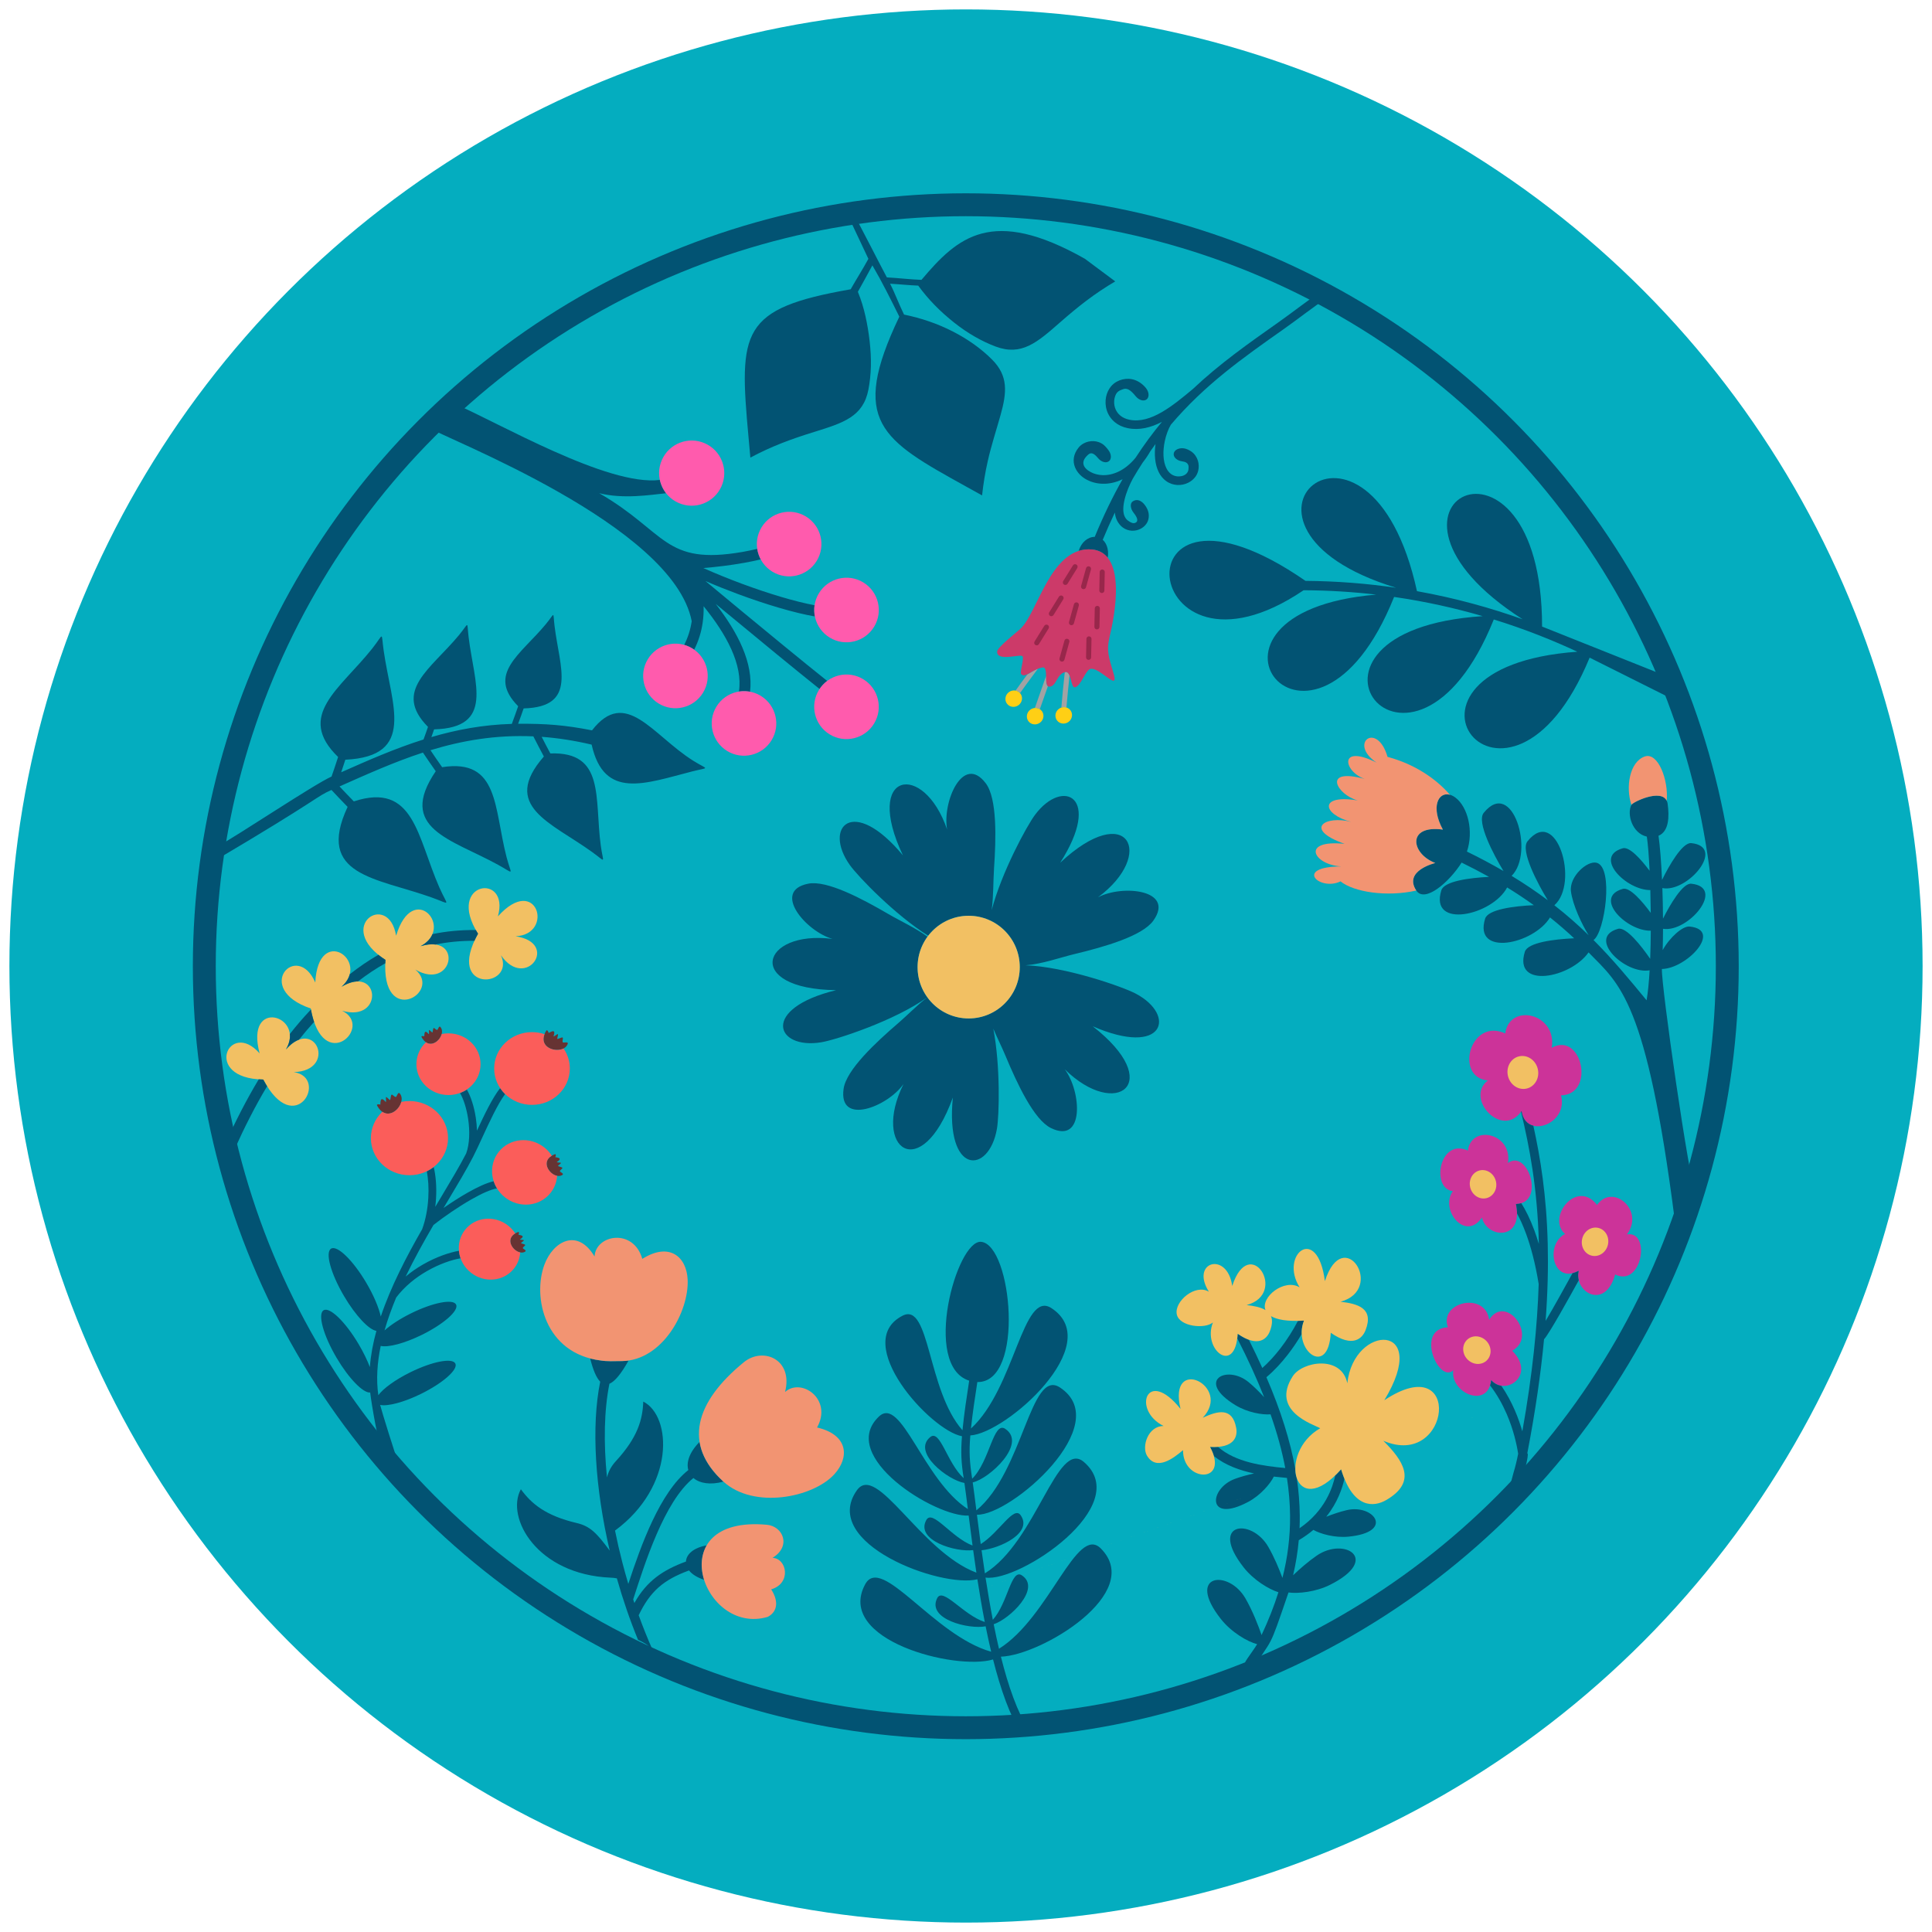 <?xml version="1.0" encoding="UTF-8" standalone="no"?>
<!-- Created with Inkscape (http://www.inkscape.org/) -->

<svg
   xmlns:dc="http://purl.org/dc/elements/1.1/"
   xmlns:cc="http://creativecommons.org/ns#"
   xmlns:rdf="http://www.w3.org/1999/02/22-rdf-syntax-ns#"
   xmlns:svg="http://www.w3.org/2000/svg"
   xmlns="http://www.w3.org/2000/svg"
   xmlns:sodipodi="http://sodipodi.sourceforge.net/DTD/sodipodi-0.dtd"
   xmlns:inkscape="http://www.inkscape.org/namespaces/inkscape"
   width="250mm"
   height="250mm"
   viewBox="0 0 250 250"
   version="1.1"
   id="svg8"
   sodipodi:docname="flowersplate.svg"
   inkscape:version="0.92.4 (fd57863, 2020-04-02)">
  <defs
     id="defs2">
    <style
       id="style1085"
       type="text/css">
   <![CDATA[
    .fil9 {fill:#753F8F}
    .fil36 {fill:#9D7C59}
    .fil2 {fill:#AB2742}
    .fil8 {fill:#CC3A69}
    .fil20 {fill:black}
    .fil30 {fill:#009900}
    .fil25 {fill:#1E6E4B}
    .fil4 {fill:#26944A}
    .fil13 {fill:#2DA954}
    .fil10 {fill:#480C2D}
    .fil41 {fill:#663333}
    .fil45 {fill:#666633}
    .fil18 {fill:#6CA280}
    .fil7 {fill:#97173F}
    .fil21 {fill:#9900CC}
    .fil1 {fill:#99CC99}
    .fil14 {fill:#BC0C0C}
    .fil32 {fill:#CC3399}
    .fil24 {fill:#CCCCFF}
    .fil28 {fill:#E0316A}
    .fil15 {fill:#E9302D}
    .fil34 {fill:#F33131}
    .fil35 {fill:#FACEC3}
    .fil42 {fill:#FB5D5A}
    .fil27 {fill:red}
    .fil5 {fill:#FF5BAD}
    .fil26 {fill:#FF6600}
    .fil19 {fill:#FF99CC}
    .fil11 {fill:#FFCF15}
    .fil17 {fill:yellow}
    .fil33 {fill:#009846;fill-rule:nonzero}
    .fil39 {fill:#98274B;fill-rule:nonzero}
    .fil29 {fill:#9D7C59;fill-rule:nonzero}
    .fil43 {fill:#AB2742;fill-rule:nonzero}
    .fil6 {fill:black;fill-rule:nonzero}
    .fil38 {fill:#007C00;fill-rule:nonzero}
    .fil40 {fill:#0B622F;fill-rule:nonzero}
    .fil12 {fill:#195B2C;fill-rule:nonzero}
    .fil22 {fill:#1E6E4B;fill-rule:nonzero}
    .fil0 {fill:#26944A;fill-rule:nonzero}
    .fil23 {fill:#507C60;fill-rule:nonzero}
    .fil16 {fill:#6ABA02;fill-rule:nonzero}
    .fil31 {fill:#8BB2AD;fill-rule:nonzero}
    .fil44 {fill:#97173F;fill-rule:nonzero}
    .fil37 {fill:#A2A2A3;fill-rule:nonzero}
    .fil3 {fill:#B2BE8E;fill-rule:nonzero}
   ]]>
  </style>
  </defs>
  <sodipodi:namedview
     id="base"
     pagecolor="#ffffff"
     bordercolor="#666666"
     borderopacity="1.0"
     inkscape:pageopacity="0.0"
     inkscape:pageshadow="2"
     inkscape:zoom="0.70710678"
     inkscape:cx="435.33473"
     inkscape:cy="545.49841"
     inkscape:document-units="mm"
     inkscape:current-layer="layer1"
     showgrid="false"
     showguides="true"
     inkscape:window-width="1533"
     inkscape:window-height="845"
     inkscape:window-x="67"
     inkscape:window-y="27"
     inkscape:window-maximized="1" />
  <g
     inkscape:label="Layer 1"
     inkscape:groupmode="layer"
     id="layer1"
     transform="translate(0,-47)">
    <circle
       style="opacity:1;fill:#04adbf;fill-opacity:1;stroke:#000000;stroke-width:2.434;stroke-linecap:round;stroke-linejoin:round;stroke-miterlimit:4;stroke-dasharray:none;stroke-opacity:0"
       id="path815"
       cx="125"
       cy="172"
       r="123.783" />
    <g
       style="clip-rule:evenodd;fill-rule:evenodd;image-rendering:optimizeQuality;shape-rendering:geometricPrecision;text-rendering:geometricPrecision"
       id="g1424"
       transform="matrix(1.974,0,0,1.974,279.244,8.466)">
      <g
         id="g2240"
         transform="matrix(1,0,0,1,6.0821514e-4,4.4914506e-4)">
        <g
           id="Слой_x0020_1">

  
  
  
  
  
  
  
  
  
  
  
  
  
  
  
  
  
  
  
  
  
  
  
  
  
  
  
  
  
  
  
  
  
 <circle
   r="49.917"
   cy="82.859"
   cx="-78.152"
   id="path1426"
   style="opacity:1;fill:none;fill-opacity:1;stroke:#025373;stroke-width:1.501;stroke-linecap:round;stroke-linejoin:round;stroke-miterlimit:4;stroke-dasharray:none;stroke-opacity:1" />
</g>
        <g
           id="g2176">
          <g
             transform="translate(4.1167363e-6)"
             style="clip-rule:evenodd;fill-rule:evenodd;image-rendering:optimizeQuality;shape-rendering:geometricPrecision;text-rendering:geometricPrecision"
             id="_247253808">
   
   
   
  <path
   d="m -42.667,77.696 c -0.969,1.834 -5.11,2.759 -4.312,0.185 0.185,-0.598 1.835,-0.815 3.125,-0.88 -0.564,-0.314 -1.161,-0.626 -1.796,-0.937 -0.824,1.303 -2.42,2.665 -2.97,1.833 -0.865,-1.309 1.242,-1.805 1.245,-1.807 -1.597,-0.602 -1.889,-2.516 0.496,-2.189 -0.94,-1.716 -0.106,-2.812 0.841,-2.083 0.796,0.612 1.188,2.189 0.736,3.524 0.864,0.422 1.659,0.847 2.397,1.276 -0.654,-1.079 -1.779,-3.214 -1.298,-3.811 1.889,-2.342 3.368,2.604 1.831,4.128 0.868,0.527 1.652,1.059 2.371,1.598 -0.649,-1.06 -1.82,-3.258 -1.33,-3.865 1.917,-2.377 3.412,2.752 1.76,4.194 0.826,0.645 1.564,1.299 2.247,1.963 -0.448,-0.717 -1.042,-1.977 -1.159,-2.869 -0.127,-0.967 1.073,-2.051 1.692,-1.877 1.125,0.316 0.525,4.573 -0.212,5.062 1.271,1.274 2.357,2.588 3.478,3.951 0.09,-0.52 0.156,-1.199 0.2,-1.966 -1.605,0.283 -4.143,-2.134 -2.072,-2.719 0.528,-0.149 1.529,1.12 2.108,1.966 0.023,-0.589 0.035,-1.212 0.039,-1.843 -1.601,0.03 -3.802,-2.185 -1.833,-2.742 0.451,-0.127 1.247,0.78 1.831,1.574 -0.005,-0.51 -0.014,-1.012 -0.028,-1.494 -1.598,0.004 -3.763,-2.188 -1.805,-2.742 0.432,-0.122 1.181,0.707 1.757,1.475 -0.046,-0.965 -0.109,-1.763 -0.181,-2.239 -0.958,-0.212 -1.328,-1.476 -1.009,-2.084 0.106,-0.201 2.214,-1.203 2.373,-0.064 0.117,0.839 0.087,1.805 -0.598,2.093 0.096,0.68 0.177,1.714 0.23,2.896 0.436,-0.894 1.331,-2.475 1.915,-2.415 2.316,0.239 -0.246,3.27 -1.893,2.948 0.023,0.645 0.038,1.323 0.042,2.003 0.454,-0.908 1.296,-2.347 1.853,-2.29 2.297,0.237 -0.204,3.22 -1.852,2.956 -0.002,0.465 -0.009,0.93 -0.022,1.395 0.468,-0.841 1.314,-1.59 1.766,-1.544 2.187,0.226 -0.182,2.752 -1.817,2.784 -0.057,1.017 1.773,13.848 2.264,15.016 l -1.424,1.421 c -1.845,-14.387 -3.606,-15.434 -5.649,-17.525 -1.169,1.68 -4.94,2.427 -4.176,-0.04 0.19,-0.614 1.928,-0.827 3.232,-0.885 -0.493,-0.461 -1.016,-0.916 -1.582,-1.367 -1.068,1.763 -5.035,2.604 -4.253,0.079 0.188,-0.608 1.893,-0.823 3.192,-0.883 -0.544,-0.39 -1.125,-0.778 -1.751,-1.163 z"
   class="fil4"
   id="_247255224-5"
   inkscape:connector-curvature="0"
   style="clip-rule:evenodd;fill:#025373;fill-opacity:1;fill-rule:evenodd;stroke-width:1.328;image-rendering:optimizeQuality;shape-rendering:geometricPrecision;text-rendering:geometricPrecision"
   sodipodi:nodetypes="cccccccccccccccccccccccccccccccccccccccccccccccccccc" />
<path
   d="m -48.621,77.897 c -1.923,0.435 -4.088,0.106 -4.967,-0.601 -1.367,0.665 -3.11,-0.963 0.051,-0.98 -1.831,-0.1 -2.691,-1.776 0.211,-1.48 -2.743,-0.985 -1.241,-1.884 0.433,-1.439 -1.914,-0.509 -2.12,-1.834 0.439,-1.404 -1.359,-0.361 -2.409,-2.186 0.463,-1.409 -1.395,-0.467 -1.763,-2.337 0.77,-1.072 -1.889,-1.258 0.031,-2.75 0.715,-0.378 1.755,0.467 3.16,1.413 4.091,2.486 -0.765,-0.219 -1.276,0.8 -0.464,2.282 -2.385,-0.327 -2.093,1.588 -0.496,2.189 -0.003,0.003 -2.11,0.498 -1.246,1.807 z"
   class="fil5"
   id="_247254672-9"
   inkscape:connector-curvature="0"
   style="clip-rule:evenodd;fill:#f29472;fill-opacity:1;fill-rule:evenodd;stroke-width:1.328;image-rendering:optimizeQuality;shape-rendering:geometricPrecision;text-rendering:geometricPrecision" />
<path
   d="m -34.519,72.278 c -0.386,-1.138 -0.134,-2.81 0.869,-3.166 0.877,-0.311 1.572,1.546 1.445,2.9 -0.377,-0.804 -2.214,0.078 -2.314,0.266 z"
   class="fil5"
   id="_247254840-2"
   inkscape:connector-curvature="0"
   style="clip-rule:evenodd;fill:#f29472;fill-opacity:1;fill-rule:evenodd;stroke-width:1.328;image-rendering:optimizeQuality;shape-rendering:geometricPrecision;text-rendering:geometricPrecision" />
</g>
          <g
             transform="rotate(5.459,-800.311,-885.55)"
             style="clip-rule:evenodd;fill-rule:evenodd;image-rendering:optimizeQuality;shape-rendering:geometricPrecision;text-rendering:geometricPrecision"
             id="_247240944-3">
            <path
               d="m 32.856,36.025 c -0.332,-0.3 -0.725,-0.627 -1.118,-0.89 -1.518,-1.019 -3.489,0.234 -0.708,1.591 0.829,0.404 1.838,0.476 2.351,0.378 0.549,1.187 0.978,2.32 1.295,3.414 -1.484,0.004 -3.27,-0.063 -4.52,-0.961 -0.153,0.027 -0.326,0.045 -0.52,0.052 0.143,0.215 0.249,0.409 0.322,0.583 0.81,0.525 1.769,0.764 2.718,0.873 -0.396,0.128 -0.828,0.287 -1.215,0.473 -1.649,0.79 -1.571,3.124 1.011,1.418 0.756,-0.5 1.325,-1.313 1.511,-1.808 0.295,0.006 0.585,0.007 0.865,0.005 0.21,0.832 0.355,1.643 0.439,2.441 0.145,1.392 0.102,2.749 -0.109,4.112 -0.276,-0.572 -0.677,-1.326 -1.125,-1.95 -1.289,-1.795 -4.05,-1.209 -1.473,1.503 0.736,0.775 1.79,1.274 2.424,1.407 -0.201,0.953 -0.48,1.914 -0.832,2.896 -0.265,-0.581 -0.743,-1.54 -1.292,-2.304 -1.289,-1.795 -4.05,-1.209 -1.473,1.503 0.78,0.821 1.917,1.333 2.533,1.426 -0.062,0.161 -0.601,1.068 -0.667,1.23 0.148,0.189 0.297,0.392 0.43,0.632 1.283,-2.578 0.986,-1.338 1.961,-5.43 0.652,0.021 1.775,-0.203 2.667,-0.762 3.169,-1.988 0.64,-3.24 -1.054,-1.821 -0.518,0.434 -1.025,0.974 -1.419,1.428 0.104,-0.771 0.155,-1.542 0.151,-2.321 0.338,-0.246 0.632,-0.503 0.888,-0.764 0.488,0.218 1.443,0.393 2.317,0.225 3.039,-0.584 1.464,-2.307 -0.268,-1.721 -0.44,0.149 -0.897,0.357 -1.291,0.557 0.66,-1.004 0.87,-1.974 0.951,-2.588 -0.088,-0.169 -0.175,-0.354 -0.26,-0.559 l -0.016,-0.039 -0.026,0.034 c -0.107,0.145 -0.213,0.278 -0.317,0.399 -0.098,0.797 -0.43,2.354 -2.002,3.67 -0.015,-0.275 -0.036,-0.551 -0.065,-0.829 -0.083,-0.794 -0.224,-1.6 -0.428,-2.424 -0.076,-0.167 -0.127,-0.361 -0.15,-0.572 -0.508,-1.82 -1.316,-3.736 -2.462,-5.822 0.469,-0.479 0.893,-1.035 1.264,-1.624 0.289,-0.458 0.547,-0.936 0.77,-1.414 -0.039,-0.277 -0.024,-0.58 0.067,-0.891 -0.138,0.022 -0.269,0.04 -0.394,0.055 -0.261,0.641 -0.591,1.297 -0.978,1.911 -0.315,0.499 -0.667,0.971 -1.053,1.385 -0.326,-0.572 -0.677,-1.156 -1.053,-1.755 -0.221,-0.056 -0.475,-0.159 -0.768,-0.323 0.004,0.107 0.004,0.207 0.002,0.301 0.824,1.288 1.528,2.508 2.121,3.672 z"
               class="fil25"
               id="_247241736-6"
               inkscape:connector-curvature="0"
               style="fill:#025373;fill-opacity:1"
               sodipodi:nodetypes="cccccccccccccccccccccccccccccccsccccccccccccccccccccc" />
            <path
               d="m 40.904,38.126 c 4.598,1.477 4.654,-6.574 -0.186,-2.65 2.606,-5.404 -2.472,-4.821 -2.521,-0.878 -0.553,-1.814 -3.07,-1.153 -3.605,-0.116 -1.253,2.43 1.671,3.016 2.117,3.222 -2.655,1.876 -1.141,6.32 1.62,2.548 1.039,2.546 2.396,2.256 3.139,1.723 1.96,-1.408 0.824,-2.704 -0.564,-3.85 z m -11.924,-0.377 c 1.754,-2.248 -2.697,-3.916 -1.506,-0.436 -2.465,-2.543 -3.175,0.39 -0.999,1.219 -1.019,0.097 -1.313,1.48 -0.898,2.04 0.705,0.952 1.717,0.04 2.317,-0.584 0.184,2.115 3.271,1.917 1.742,-0.38 1.622,-0.058 1.738,-0.869 1.593,-1.389 -0.382,-1.373 -1.331,-1.006 -2.248,-0.47 z m 8.263,-8.425 c 2.885,-1.089 -0.288,-5.135 -1.146,-1.25 -0.846,-3.736 -3.151,-1.427 -1.609,0.564 -1.046,-0.508 -2.502,0.88 -2.087,1.696 -0.331,-0.161 -0.789,-0.202 -1.26,-0.21 2.667,-1.007 -0.266,-4.748 -1.06,-1.156 -0.541,-2.261 -2.914,-1.319 -1.487,0.521 -0.934,-0.454 -2.214,0.849 -1.953,1.68 0.246,0.783 1.921,0.797 2.408,0.301 -0.537,1.843 1.796,3.339 1.685,0.582 1.415,0.794 1.936,0.162 2.083,-0.358 0.127,-0.449 0.105,-0.771 -0.02,-1.001 0.404,0.194 1.097,0.261 2.183,0.087 -0.581,1.993 1.942,3.612 1.823,0.629 1.531,0.859 2.094,0.175 2.253,-0.387 0.42,-1.483 -0.663,-1.679 -1.812,-1.7 z"
               class="fil26"
               id="_247242528-7"
               inkscape:connector-curvature="0"
               style="fill:#f2c063;fill-opacity:1" />
          </g>
          <g
             transform="matrix(1.376,0.114,-0.114,1.376,-216.917,-129.062)"
             style="clip-rule:evenodd;fill-rule:evenodd;image-rendering:optimizeQuality;shape-rendering:geometricPrecision;text-rendering:geometricPrecision"
             id="_249242784-5">
            <path
               d="m 137.058,159.858 c -0.533,-1.16 1.626,-1.855 1.922,-0.517 0.684,-1.326 2.398,0.585 1.212,1.373 1.242,1.061 -0.128,2.194 -0.877,1.478 -0.05,1.395 -1.9,0.757 -1.835,-0.326 -0.617,0.718 -1.996,-1.801 -0.421,-2.009 z m 8.044,2.03 c -49.494,21.504 -24.747,10.752 0,0 z m -1.465,-8.404 c 0.643,-1.103 2.287,0.057 1.528,1.276 1.133,-0.281 0.925,2.461 -0.401,1.944 -0.334,1.754 -1.894,0.994 -1.74,-0.031 -1.17,0.761 -1.712,-1.119 -0.788,-1.689 -0.949,-0.7 0.326,-2.669 1.401,-1.5 z m -5.017,-7.754 c 0.072,-1.478 2.383,-1.164 2.254,0.496 1.365,-0.91 2.268,2.038 0.626,2.215 0.479,1.316 -1.488,2.243 -1.807,0.898 -0.797,1.408 -2.746,-0.37 -1.714,-1.317 -1.6,-0.008 -1.091,-2.921 0.641,-2.292 z m -1.31,5.692 c 0.062,-1.275 2.055,-1.003 1.944,0.428 0.876,-0.772 1.955,1.757 0.54,1.91 0.513,1.71 -1.223,1.755 -1.558,0.774 -0.687,1.214 -2.035,-0.205 -1.478,-1.136 -1.064,-0.038 -0.843,-2.493 0.552,-1.977 z"
               class="fil32"
               id="_246696872-3"
               inkscape:connector-curvature="0"
               style="fill:#cc3399"
               sodipodi:nodetypes="cccccccccccccccccccccccccc" />
            <path
               d="m 140.311,149.987 c 0.454,1.466 0.896,3.233 1.144,5.539 0.117,1.087 0.19,2.295 0.201,3.647 0.321,-0.657 0.775,-1.668 1.033,-2.245 l 0.052,-0.117 c 0.08,-0.026 0.164,-0.065 0.252,-0.119 l 0.031,-0.019 -0.004,0.031 c -0.017,0.148 5e-4,0.289 0.045,0.418 -0.388,0.865 -1.182,2.635 -1.411,2.925 -0.019,1.616 -0.125,3.427 -0.346,5.471 0,0 0.18,-0.192 -0.31,2.136 -0.136,0.144 -0.299,0.211 -0.51,0.589 -7e-4,-0.317 0.183,-1.46 0.244,-1.755 0.072,-0.351 0.105,-0.553 0.146,-0.924 -0.108,-0.449 -0.32,-1.125 -0.696,-1.83 -0.233,-0.436 -0.528,-0.882 -0.899,-1.289 0.018,-0.075 0.03,-0.159 0.033,-0.252 0.15,0.143 0.326,0.212 0.5,0.223 0.297,0.363 0.541,0.746 0.741,1.12 0.176,0.33 0.318,0.654 0.431,0.954 0.259,-2.76 0.297,-5.07 0.196,-7.034 -0.242,-0.978 -0.522,-1.748 -0.8,-2.343 -0.173,-0.371 -0.343,-0.671 -0.5,-0.91 -0.011,-0.133 -0.04,-0.281 -0.088,-0.444 0.094,-0.01 0.176,-0.031 0.249,-0.06 0.221,0.291 0.472,0.696 0.724,1.235 0.089,0.191 0.178,0.399 0.266,0.625 -0.287,-2.665 -0.838,-4.6 -1.361,-6.182 0.008,-0.012 0.015,-0.024 0.022,-0.037 0.095,0.402 0.338,0.601 0.618,0.647 z"
               class="fil0"
               id="_246696992-5"
               inkscape:connector-curvature="0"
               style="fill:#025373;fill-opacity:1;fill-rule:nonzero"
               sodipodi:nodetypes="ccccccccccccccccccccccccccccccc" />
            <path
               d="m 138.086,161.279 c 0.271,0.258 0.684,0.265 0.923,0.014 0.239,-0.251 0.214,-0.663 -0.057,-0.921 -0.271,-0.258 -0.684,-0.265 -0.923,-0.014 -0.239,0.251 -0.214,0.663 0.057,0.921 z m 4.891,0.802 c -48.077,21.375 -24.038,10.688 0,0 z m 0.088,-6.939 c -0.056,0.37 0.177,0.712 0.519,0.763 0.343,0.052 0.665,-0.206 0.721,-0.576 0.056,-0.37 -0.177,-0.712 -0.519,-0.763 -0.343,-0.052 -0.665,0.206 -0.721,0.576 z m -4.147,-7.4 c 0.14,0.411 0.562,0.638 0.942,0.508 0.38,-0.13 0.575,-0.568 0.434,-0.979 -0.14,-0.411 -0.562,-0.638 -0.942,-0.508 -0.38,0.13 -0.575,0.568 -0.434,0.979 z m -1.351,5.415 c 0.121,0.354 0.485,0.55 0.813,0.438 0.328,-0.112 0.495,-0.49 0.374,-0.844 -0.121,-0.354 -0.485,-0.55 -0.813,-0.438 -0.328,0.112 -0.495,0.49 -0.374,0.844 z"
               class="fil17"
               id="_290526600-6"
               inkscape:connector-curvature="0"
               style="fill:#f2c063;fill-opacity:1"
               sodipodi:nodetypes="cccccccccccccscccccccc" />
          </g>
          <path
             transform="translate(4.1167363e-6)"
             id="path1135-2"
             d="m -74.027,132.922 c -0.75,-1.177 -1.345,-2.897 -1.823,-4.803 2.654,-0.087 9.443,-4.182 6.551,-7.092 -1.586,-1.596 -3.368,4.504 -6.677,6.573 -0.124,-0.527 -0.24,-1.065 -0.348,-1.608 1.043,-0.338 3.145,-2.35 1.847,-3.205 -0.705,-0.464 -0.911,1.805 -1.903,2.917 -0.18,-0.927 -0.338,-1.862 -0.478,-2.77 2.219,0.319 9.76,-4.723 6.449,-7.577 -1.765,-1.52 -3.103,5.201 -6.491,7.3 -0.078,-0.517 -0.151,-1.024 -0.218,-1.514 1.219,-0.123 3.377,-1.14 2.562,-2.297 -0.459,-0.651 -1.395,1.126 -2.617,1.892 -0.092,-0.685 -0.174,-1.333 -0.249,-1.924 2.221,0.068 9.104,-5.931 5.442,-8.342 -1.941,-1.278 -2.406,5.526 -5.478,8.057 -0.09,-0.717 -0.169,-1.341 -0.24,-1.835 1.075,-0.229 3.593,-2.547 2.13,-3.511 -0.788,-0.519 -1.001,2.111 -2.166,3.27 -0.164,-1.061 -0.213,-1.732 -0.121,-2.837 2.335,-0.133 8.925,-5.97 5.325,-8.34 -1.899,-1.251 -2.386,5.235 -5.283,7.887 0.105,-1.018 0.264,-2.033 0.418,-3.046 3.125,0.053 2.267,-8.984 0.253,-9.192 -1.605,-0.166 -3.897,8.111 -0.788,9.102 -0.164,1.079 -0.334,2.164 -0.439,3.251 -2.322,-2.622 -2.125,-8.436 -3.931,-7.509 -3.408,1.749 1.829,7.527 3.897,7.899 -0.082,1.041 -0.05,1.74 0.113,2.752 -1.099,-1.004 -1.54,-3.232 -2.192,-2.697 -1.228,1.007 1.201,2.846 2.239,3.008 0.068,0.462 0.142,1.044 0.226,1.714 -2.929,-1.899 -4.362,-7.457 -5.827,-6.07 -2.747,2.603 3.71,6.614 5.88,6.495 0.076,0.603 0.16,1.264 0.254,1.964 -1.391,-0.524 -2.631,-2.408 -3.032,-1.67 -0.729,1.339 1.951,2.121 3.073,1.969 0.065,0.478 0.136,0.974 0.211,1.479 -3.681,-1.382 -6.533,-7.258 -7.84,-5.391 -2.429,3.47 5.525,6.423 7.905,5.824 0.142,0.917 0.302,1.863 0.485,2.8 -1.421,-0.454 -2.749,-2.314 -3.123,-1.556 -0.681,1.379 2.083,2.053 3.179,1.839 0.113,0.562 0.233,1.12 0.363,1.667 -3.758,-1.054 -7.186,-6.401 -8.257,-4.424 -1.98,3.654 5.913,5.674 8.381,4.93 0.49,1.94 1.101,3.698 1.878,4.915 z"
             class="fil16"
             inkscape:connector-curvature="0"
             style="clip-rule:evenodd;fill:#025373;fill-opacity:1;fill-rule:nonzero;stroke-width:1.526;image-rendering:optimizeQuality;shape-rendering:geometricPrecision;text-rendering:geometricPrecision" />
          <g
             transform="matrix(1.359,0.312,-0.312,1.359,-159.995,13.625)"
             style="clip-rule:evenodd;fill-rule:evenodd;image-rendering:optimizeQuality;shape-rendering:geometricPrecision;text-rendering:geometricPrecision"
             id="_247239240-9">
            <path
               d="m 61.157,69.878 c -0.346,-0.461 -0.68,-0.942 -1,-1.438 0.276,-1.239 0.784,-1.896 1.835,-2.583 0.17,0.141 0.464,0.243 0.788,0.269 -0.291,-0.528 -0.397,-1.015 -0.239,-1.605 -0.604,0.256 -0.84,0.638 -0.783,0.96 -0.975,0.636 -1.596,1.31 -1.927,2.443 -0.031,-0.051 -0.062,-0.101 -0.093,-0.152 0.152,-1.743 0.389,-4.811 1.484,-6.197 0.338,0.178 0.848,0.153 1.411,-0.149 -0.772,-0.436 -1.268,-0.966 -1.51,-1.57 -0.363,0.591 -0.398,1.084 -0.219,1.41 -1.062,1.316 -1.378,3.939 -1.552,5.846 -0.175,-0.309 -0.344,-0.621 -0.507,-0.935 -0.235,-0.453 -0.456,-0.91 -0.663,-1.368 2.283,-2.657 1.409,-5.838 -0.063,-6.208 0.162,0.835 0.118,1.703 -0.623,3.008 -0.162,0.284 -0.234,0.539 -0.242,0.85 -0.527,-1.566 -0.84,-3.059 -0.873,-4.319 0.225,-0.16 0.432,-0.577 0.633,-1.265 -0.097,0.038 -0.198,0.07 -0.303,0.096 -0.364,0.088 -0.679,0.178 -0.983,0.197 -0.171,0.017 -0.336,0.023 -0.495,0.018 0.256,0.499 0.489,0.821 0.704,0.956 0.054,2.15 0.893,4.945 2.212,7.64 -0.777,-0.663 -1.149,-0.913 -1.798,-0.916 -1.5,-0.008 -2.275,-0.403 -2.918,-0.96 -0.411,1.455 1.625,3.738 5.038,3.108 0.114,-0.021 0.181,-0.031 0.298,-0.035 0.493,0.898 1.036,1.772 1.617,2.595 0.252,0.047 0.533,0.131 0.77,0.306 z"
               class="fil0"
               id="_247240992-1"
               inkscape:connector-curvature="0"
               style="fill:#025373;fill-opacity:1;fill-rule:nonzero" />
            <path
               d="m 65.685,64.401 c 0.669,-0.123 1.145,0.967 0.271,1.458 0.536,0.527 0.477,1.01 0.127,1.3 -2.782,1.562 -6.013,-3.533 -1.005,-4.214 0.761,-0.103 1.359,0.726 0.607,1.456 z m -11.324,-11.935 c -0.178,-1.015 1.478,-1.725 2.213,-0.394 1.068,-1.07 2.008,-0.555 2.295,0.47 0.405,1.448 -0.304,3.979 -2.154,4.427 -0.364,0.088 -0.681,0.178 -0.985,0.197 -2.624,0.264 -3.791,-2.176 -3.581,-3.796 0.149,-1.154 1.115,-2.051 2.212,-0.904 z m 10.154,4.203 c 0.594,-0.842 2.266,-0.169 1.84,1.291 1.512,0.002 1.808,1.031 1.285,1.959 -0.737,1.305 -3.322,2.457 -5.006,1.506 -2.246,-1.268 -2.148,-3.333 -0.32,-5.686 0.714,-0.919 2.241,-0.656 2.201,0.931 z"
               class="fil27"
               id="_247241280-2"
               inkscape:connector-curvature="0"
               style="fill:#f29472;fill-opacity:1" />
          </g>
          <g
             transform="matrix(1.444,0,0,1.444,-101.729,145.965)"
             style="clip-rule:evenodd;fill-rule:evenodd;image-rendering:optimizeQuality;shape-rendering:geometricPrecision;text-rendering:geometricPrecision"
             id="_289972232-7">
            <path
               d="m -4.586,-37.899 c -0.339,0.458 -0.722,1.289 -1.048,1.997 -0.147,0.32 -0.283,0.615 -0.403,0.847 -0.296,0.575 -0.697,1.245 -1.137,1.981 l -0.208,0.347 c 0.349,-0.243 0.73,-0.489 1.094,-0.696 0.441,-0.251 0.862,-0.447 1.183,-0.519 0.037,0.113 0.088,0.223 0.152,0.327 -0.275,0.038 -0.701,0.234 -1.161,0.496 -0.604,0.344 -1.258,0.797 -1.722,1.161 -0.434,0.744 -0.874,1.533 -1.264,2.342 0.254,-0.213 0.522,-0.395 0.79,-0.549 0.597,-0.343 1.197,-0.544 1.629,-0.62 0.011,0.116 0.036,0.231 0.075,0.342 -0.393,0.064 -0.959,0.253 -1.53,0.581 -0.504,0.289 -1.007,0.686 -1.394,1.198 -0.207,0.497 -0.388,0.997 -0.53,1.495 0.281,-0.252 0.709,-0.533 1.213,-0.781 0.992,-0.488 1.903,-0.664 2.037,-0.393 0.133,0.271 -0.563,0.886 -1.554,1.374 -0.794,0.39 -1.536,0.581 -1.869,0.503 -0.158,0.764 -0.21,1.517 -0.108,2.237 0.224,-0.304 0.77,-0.705 1.46,-1.044 0.992,-0.488 1.903,-0.664 2.037,-0.393 0.133,0.271 -0.563,0.886 -1.554,1.374 -0.786,0.387 -1.523,0.577 -1.86,0.505 0.062,0.261 0.709,2.341 0.818,2.591 l -0.686,-0.291 c -0.206,-0.474 -0.529,-2.36 -0.584,-2.864 -0.317,0.033 -0.971,-0.634 -1.528,-1.58 -0.604,-1.025 -0.866,-1.989 -0.586,-2.154 0.28,-0.165 0.996,0.532 1.6,1.557 0.211,0.359 0.38,0.71 0.499,1.022 0.041,-0.542 0.145,-1.093 0.297,-1.644 -0.334,-0.043 -0.945,-0.687 -1.47,-1.579 -0.604,-1.025 -0.866,-1.989 -0.586,-2.154 0.28,-0.165 0.996,0.532 1.6,1.557 0.335,0.569 0.565,1.119 0.655,1.525 0.458,-1.363 1.164,-2.718 1.878,-3.963 0.164,-0.447 0.252,-0.946 0.279,-1.418 0.027,-0.456 -0.002,-0.883 -0.07,-1.209 0.112,-0.054 0.218,-0.12 0.315,-0.195 0.094,0.371 0.138,0.882 0.106,1.425 -0.007,0.126 -0.019,0.254 -0.035,0.382 0.096,-0.161 0.19,-0.319 0.283,-0.474 0.433,-0.725 0.829,-1.385 1.121,-1.953 0.161,-0.443 0.17,-1.031 0.087,-1.577 -0.071,-0.463 -0.205,-0.889 -0.367,-1.163 0.11,-0.041 0.214,-0.094 0.31,-0.159 0.183,0.321 0.33,0.781 0.405,1.27 0.03,0.196 0.049,0.397 0.054,0.597 0.324,-0.701 0.694,-1.476 1.052,-1.932 0.066,0.099 0.142,0.19 0.227,0.273 z"
               class="fil40"
               id="_289952144-0"
               inkscape:connector-curvature="0"
               style="fill:#025373;fill-opacity:1;fill-rule:nonzero;stroke-width:0.953"
               sodipodi:nodetypes="cccccccccccccccccccccccccccccccccccscccccccccccccccccc" />
            <path
               d="m -8.379,-40.488 c -0.028,-0.052 0.078,-0.055 0.124,-0.032 0.013,-0.061 -0.024,-0.367 0.207,-0.097 0.025,-0.024 -0.016,-0.201 0.018,-0.191 0.022,0.007 0.12,0.105 0.138,0.117 0.026,-0.013 0.031,-0.182 0.056,-0.201 0.04,-0.031 0.09,0.074 0.164,0.082 0.043,0.005 0.077,-0.223 0.154,-0.128 0.299,0.366 -0.453,1.208 -0.861,0.449 z"
               class="fil41"
               id="_289951784-9"
               inkscape:connector-curvature="0"
               style="fill:#663333;stroke-width:0.953" />
            <path
               d="m -2.717,-40.778 c 0.036,-0.059 0.102,0.046 0.106,0.107 0.07,-0.023 0.359,-0.243 0.222,0.152 0.039,0.011 0.195,-0.136 0.205,-0.096 0.006,0.026 -0.036,0.185 -0.037,0.21 0.029,0.019 0.204,-0.077 0.238,-0.063 0.056,0.022 -0.021,0.136 0.014,0.216 0.02,0.046 0.273,-0.054 0.223,0.081 -0.194,0.522 -1.5,0.26 -0.971,-0.608 z"
               class="fil41"
               id="_289952120-3"
               inkscape:connector-curvature="0"
               style="fill:#663333;stroke-width:0.953" />
            <path
               d="m -2.324,-35.168 c 0.057,-0.021 0.045,0.087 0.015,0.131 0.061,0.022 0.377,0.028 0.069,0.225 0.021,0.029 0.207,0.013 0.192,0.046 -0.01,0.021 -0.125,0.107 -0.139,0.124 0.01,0.029 0.181,0.058 0.197,0.086 0.026,0.046 -0.088,0.082 -0.108,0.155 -0.011,0.043 0.216,0.111 0.108,0.176 -0.417,0.252 -1.167,-0.636 -0.334,-0.943 z"
               class="fil41"
               id="_289952264-6"
               inkscape:connector-curvature="0"
               style="fill:#663333;stroke-width:0.953" />
            <path
               d="m -10.399,-37.381 c -0.034,-0.062 0.093,-0.066 0.149,-0.038 0.016,-0.074 -0.029,-0.441 0.249,-0.117 0.03,-0.029 -0.019,-0.242 0.021,-0.229 0.026,0.008 0.144,0.127 0.166,0.141 0.031,-0.016 0.038,-0.219 0.068,-0.242 0.048,-0.037 0.109,0.088 0.197,0.099 0.051,0.006 0.093,-0.268 0.186,-0.154 0.359,0.441 -0.545,1.453 -1.036,0.541 z"
               class="fil41"
               id="_289951424-0"
               inkscape:connector-curvature="0"
               style="fill:#663333;stroke-width:0.953" />
            <path
               d="m -3.993,-31.636 c 0.054,-0.02 0.042,0.082 0.014,0.124 0.057,0.021 0.356,0.026 0.065,0.213 0.02,0.027 0.196,0.012 0.181,0.043 -0.009,0.02 -0.118,0.101 -0.132,0.117 0.009,0.027 0.171,0.055 0.186,0.082 0.024,0.043 -0.083,0.077 -0.102,0.146 -0.011,0.04 0.204,0.105 0.102,0.166 -0.393,0.238 -1.102,-0.601 -0.316,-0.891 z"
               class="fil41"
               id="_289951256-6"
               inkscape:connector-curvature="0"
               style="fill:#663333;stroke-width:0.953" />
            <path
               d="m -7.156,-40.655 c 0.804,0 1.456,0.627 1.456,1.4 0,0.773 -0.652,1.4 -1.456,1.4 -0.804,0 -1.456,-0.627 -1.456,-1.4 0,-0.389 0.165,-0.741 0.431,-0.995 0.294,0.204 0.641,-0.082 0.716,-0.374 0.1,-0.021 0.203,-0.032 0.309,-0.032 z"
               class="fil42"
               id="_289950992-2"
               inkscape:connector-curvature="0"
               style="fill:#fb5d5a;fill-opacity:1;stroke-width:0.953" />
            <path
               d="m -3.365,-40.711 c 0.199,0 0.39,0.033 0.568,0.093 -0.234,0.603 0.492,0.846 0.866,0.65 0.179,0.261 0.283,0.573 0.283,0.908 0,0.912 -0.769,1.651 -1.717,1.651 -0.948,0 -1.717,-0.739 -1.717,-1.651 0,-0.912 0.769,-1.651 1.717,-1.651 z"
               class="fil42"
               id="_289951328-6"
               inkscape:connector-curvature="0"
               style="fill:#fb5d5a;fill-opacity:1;stroke-width:0.953" />
            <path
               d="m -2.803,-35.474 c 0.136,0.108 0.249,0.234 0.338,0.372 -0.487,0.286 -0.123,0.846 0.24,0.915 -0.019,0.276 -0.117,0.546 -0.299,0.775 -0.495,0.624 -1.422,0.712 -2.072,0.198 -0.649,-0.515 -0.774,-1.438 -0.279,-2.062 0.495,-0.624 1.423,-0.712 2.072,-0.197 z"
               class="fil42"
               id="_290531808-1"
               inkscape:connector-curvature="0"
               style="fill:#fb5d5a;fill-opacity:1;stroke-width:0.953" />
            <path
               d="m -8.928,-37.583 c 0.967,0 1.751,0.754 1.751,1.684 0,0.93 -0.784,1.684 -1.751,1.684 -0.967,0 -1.751,-0.754 -1.751,-1.684 0,-0.468 0.199,-0.891 0.519,-1.196 0.354,0.245 0.771,-0.098 0.861,-0.449 0.12,-0.025 0.244,-0.038 0.371,-0.038 z"
               class="fil42"
               id="_245440800-8"
               inkscape:connector-curvature="0"
               style="fill:#fb5d5a;fill-opacity:1;stroke-width:0.953" />
            <path
               d="m -4.445,-31.925 c 0.129,0.102 0.235,0.221 0.319,0.351 -0.46,0.27 -0.116,0.799 0.226,0.864 -0.018,0.26 -0.111,0.515 -0.283,0.732 -0.467,0.589 -1.343,0.673 -1.956,0.186 -0.613,-0.486 -0.73,-1.358 -0.263,-1.947 0.467,-0.589 1.343,-0.673 1.956,-0.187 z"
               class="fil42"
               id="_289965848-7"
               inkscape:connector-curvature="0"
               style="fill:#fb5d5a;fill-opacity:1;stroke-width:0.953" />
          </g>
          <path
             transform="translate(4.1167363e-6)"
             id="path1090-9"
             d="m -107.911,66.973 c 0.14,-0.385 0.285,-0.769 0.416,-1.158 -2.087,-2.11 0.161,-3.384 1.816,-5.382 0.623,-0.753 0.451,-0.861 0.569,0.116 0.332,2.734 1.529,5.313 -2.026,5.41 -0.114,0.337 -0.239,0.672 -0.361,1.006 1.829,-0.013 3.083,0.085 4.843,0.431 2.209,-2.843 3.962,0.311 6.627,1.987 1.004,0.632 1.107,0.407 -0.05,0.703 -3.107,0.796 -5.784,1.88 -6.602,-1.754 -1.146,-0.271 -2.235,-0.435 -3.275,-0.511 0.187,0.364 0.373,0.729 0.569,1.088 3.598,-0.125 2.885,2.928 3.306,6.048 0.159,1.176 0.397,1.111 -0.572,0.412 -2.711,-1.953 -5.997,-3.008 -3.159,-6.258 -0.238,-0.436 -0.461,-0.88 -0.689,-1.321 -2.481,-0.11 -4.686,0.281 -6.745,0.909 0.253,0.372 0.503,0.747 0.765,1.112 3.745,-0.589 3.388,2.694 4.225,5.901 0.316,1.209 0.556,1.111 -0.546,0.504 -3.082,-1.697 -6.651,-2.382 -4.098,-6.14 -0.287,-0.402 -0.562,-0.813 -0.839,-1.222 -1.874,0.611 -3.669,1.421 -5.469,2.218 0.31,0.329 0.62,0.66 0.938,0.981 3.959,-1.294 4.146,2.328 5.615,5.66 0.554,1.256 0.798,1.107 -0.503,0.642 -3.639,-1.301 -7.63,-1.419 -5.519,-5.942 -0.359,-0.363 -0.708,-0.737 -1.058,-1.109 -1.047,0.459 -0.643,0.494 -7.769,4.706 l 0.435,-1.09 c 1.054,-0.543 6.217,-4 7.339,-4.495 0.146,-0.426 0.295,-0.852 0.43,-1.282 -2.794,-2.711 0.12,-4.443 2.237,-7.11 0.797,-1.005 0.568,-1.142 0.75,0.137 0.509,3.577 2.149,6.929 -2.512,7.152 -0.085,0.268 -0.172,0.526 -0.273,0.823 1.748,-0.774 3.513,-1.556 5.397,-2.15 0.112,-0.307 0.204,-0.558 0.293,-0.825 -2.331,-2.357 0.18,-3.78 2.028,-6.012 0.696,-0.841 0.504,-0.962 0.636,0.13 0.37,3.053 1.708,5.936 -2.263,6.044 -0.057,0.168 -0.114,0.331 -0.178,0.506 1.64,-0.481 3.375,-0.81 5.269,-0.864 z"
             class="fil0"
             inkscape:connector-curvature="0"
             style="clip-rule:evenodd;fill:#025373;fill-opacity:1;fill-rule:nonzero;stroke-width:1.085;image-rendering:optimizeQuality;shape-rendering:geometricPrecision;text-rendering:geometricPrecision"
             sodipodi:nodetypes="cccccccccccccccccccccccccccccccccccccccccccc"
             inkscape:transform-center-x="19.510675"
             inkscape:transform-center-y="-8.0180877" />
          <g
             transform="matrix(1.097,0,0,1.097,-221.461,51.369)"
             style="clip-rule:evenodd;fill-rule:evenodd;image-rendering:optimizeQuality;shape-rendering:geometricPrecision;text-rendering:geometricPrecision"
             id="_247243200-0">
            <path
               d="m 88.656,35.476 c -3.686,-0.064 -2.025,-3.633 -0.217,-1.562 -0.897,-3.371 2.762,-2.256 1.573,-0.236 1.784,-2.011 3.08,1.278 0.47,1.354 2.128,0.318 0.081,4.063 -1.825,0.444 z m 12.833,-8.714 c -1.961,-3.122 1.935,-3.681 1.189,-1.035 2.332,-2.595 3.399,1.08 1.058,1.188 2.659,0.394 0.613,3.278 -0.877,1.133 0.896,1.956 -3.358,2.289 -1.369,-1.285 z m -5.53,1.563 c -3.103,-1.992 0.186,-4.155 0.636,-1.443 1.008,-3.34 3.536,-0.467 1.462,0.625 2.575,-0.774 1.948,2.706 -0.312,1.399 1.643,1.389 -2.066,3.499 -1.786,-0.581 z m -4.464,2.905 c -3.491,-1.186 -0.82,-4.077 0.27,-1.553 0.174,-3.485 3.319,-1.305 1.57,0.255 2.312,-1.371 2.543,2.157 0.034,1.433 1.929,0.952 -1.163,3.894 -1.874,-0.134 z"
               class="fil21"
               id="_247243128-2"
               inkscape:connector-curvature="0"
               style="fill:#f2c063;fill-opacity:1" />
            <path
               d="m 86.955,39.62 c 0.557,-1.243 1.196,-2.513 1.931,-3.744 -0.077,-0.122 -0.153,-0.255 -0.23,-0.4 -0.094,-0.002 -0.184,-0.006 -0.271,-0.012 -0.755,1.256 -1.411,2.551 -1.982,3.82 z m 3.839,-6.527 c 0.289,-0.364 0.589,-0.718 0.901,-1.061 -0.073,-0.214 -0.137,-0.46 -0.189,-0.74 -0.443,0.466 -0.863,0.956 -1.262,1.462 0.029,0.271 -0.033,0.585 -0.233,0.924 0.277,-0.313 0.542,-0.497 0.783,-0.585 z M 94.32,29.612 c 0.525,-0.404 1.064,-0.767 1.629,-1.083 0.003,-0.066 0.006,-0.134 0.011,-0.204 -0.157,-0.101 -0.297,-0.202 -0.422,-0.303 -0.594,0.34 -1.161,0.73 -1.713,1.162 -0.065,0.249 -0.219,0.506 -0.49,0.748 0.388,-0.23 0.717,-0.322 0.985,-0.319 z m 4.63,-2.205 c 0.721,-0.147 1.492,-0.224 2.326,-0.222 0.062,-0.135 0.132,-0.275 0.215,-0.423 -0.047,-0.075 -0.09,-0.148 -0.131,-0.22 -0.932,-0.009 -1.791,0.077 -2.592,0.244 -0.11,0.267 -0.334,0.524 -0.71,0.722 0.358,-0.108 0.654,-0.133 0.892,-0.1 z"
               class="fil22"
               id="_247244016-3"
               inkscape:connector-curvature="0"
               style="fill:#025373;fill-opacity:1;fill-rule:nonzero" />
          </g>
          <path
             transform="translate(4.1167363e-6)"
             id="path1182-7"
             d="m -40.375,60.593 c -0.002,-14.563 -13.132,-8.082 -1.275,-0.477 -2.051,-0.732 -4.369,-1.386 -6.926,-1.844 -3.135,-14.288 -14.546,-4.23 -1.366,-0.222 -1.867,-0.273 -3.851,-0.438 -5.942,-0.453 -12.734,-8.801 -10.975,7.951 -0.124,0.615 1.655,0.007 3.242,0.109 4.757,0.286 -13.815,1.167 -4.17,13.497 1.175,0.153 2.089,0.302 4.031,0.742 5.81,1.259 -14.441,0.94 -4.677,13.648 0.726,0.218 2.066,0.64 3.898,1.378 5.474,2.114 -14.148,1.017 -4.59,13.474 0.808,0.388 0.241,0.119 5.382,2.698 5.39,2.697 l -0.297,-1.46 z"
             class="fil31"
             inkscape:connector-curvature="0"
             style="clip-rule:evenodd;fill:#025373;fill-opacity:1;fill-rule:nonzero;stroke-width:1.401;image-rendering:optimizeQuality;shape-rendering:geometricPrecision;text-rendering:geometricPrecision"
             inkscape:transform-center-x="1.3942798"
             inkscape:transform-center-y="14.517211"
             sodipodi:nodetypes="ccccccccccccccc" />
          <g
             transform="matrix(-0.816,0.864,-0.864,-0.816,-20.692,104.73)"
             style="clip-rule:evenodd;fill-rule:evenodd;image-rendering:optimizeQuality;shape-rendering:geometricPrecision;text-rendering:geometricPrecision"
             id="_246697760-2">
            <path
               d="m 11.655,72.428 c -0.222,-0.164 -0.448,-0.322 -0.674,-0.471 0.126,-0.161 0.224,-0.343 0.289,-0.538 0.251,0.163 0.501,0.338 0.746,0.519 0.662,0.487 1.287,1.016 1.774,1.453 -0.242,-0.693 -0.526,-1.423 -0.831,-2.142 -0.606,-1.426 -1.291,-2.798 -1.89,-3.726 0.172,-0.12 0.321,-0.269 0.439,-0.438 0.64,0.967 1.373,2.422 2.012,3.927 0.256,0.602 0.497,1.213 0.712,1.805 -0.088,-1.406 -0.231,-3.591 -0.369,-5.543 -0.084,-1.192 -0.167,-2.307 -0.236,-3.123 0.197,0.035 0.403,0.036 0.611,2e-4 0.068,0.812 0.149,1.908 0.232,3.08 0.103,1.462 0.208,3.027 0.291,4.308 0.304,-1.972 0.943,-3.765 2.221,-4.704 0.112,0.175 0.252,0.327 0.414,0.452 -1.231,0.856 -1.819,2.66 -2.084,4.648 0.215,-0.214 0.448,-0.411 0.7,-0.588 0.418,-0.293 0.885,-0.527 1.399,-0.679 0.006,0.042 0.013,0.084 0.022,0.126 0.035,0.163 0.09,0.315 0.164,0.456 -0.454,0.132 -0.866,0.338 -1.235,0.596 -3.155,4.396 2.028,16.819 2.24,18.009 L 16.639,89.63 C 15.726,87.144 14.149,80.32 11.905,78.474 c 0.154,-0.224 0.257,-0.482 0.298,-0.753 0.674,0.577 1.86,1.487 2.53,2.682 -0.994,-4.172 0.457,-5.334 -3.078,-7.975 z"
               class="fil23"
               id="_247239432-8"
               inkscape:connector-curvature="0"
               style="fill:#025373;fill-opacity:1;fill-rule:nonzero"
               sodipodi:nodetypes="ccccccccccccccccccccccccccccc" />
            <path
               d="m 20.916,70.055 c 0.204,0.962 -0.41,1.908 -1.372,2.112 -0.962,0.204 -1.908,-0.41 -2.112,-1.372 -0.204,-0.962 0.41,-1.908 1.372,-2.112 0.962,-0.204 1.908,0.41 2.112,1.372 z"
               class="fil5"
               id="_247240248-7"
               inkscape:connector-curvature="0"
               style="fill:#ff5bad;fill-opacity:1" />
            <path
               d="m 20.224,65.507 c 0.204,0.962 -0.41,1.908 -1.372,2.112 -0.962,0.204 -1.908,-0.41 -2.112,-1.372 -0.204,-0.962 0.41,-1.908 1.372,-2.112 0.962,-0.204 1.908,0.41 2.112,1.372 z"
               class="fil5"
               id="_247240512-3"
               inkscape:connector-curvature="0"
               style="fill:#ff5bad;fill-opacity:1" />
            <path
               d="m 15.676,62.027 c 0.204,0.962 -0.41,1.907 -1.372,2.112 -0.962,0.204 -1.908,-0.41 -2.112,-1.372 -0.204,-0.962 0.41,-1.908 1.372,-2.112 0.962,-0.204 1.908,0.41 2.112,1.372 z"
               class="fil5"
               id="_247240608-6"
               inkscape:connector-curvature="0"
               style="fill:#ff5bad;fill-opacity:1" />
            <path
               d="m 11.793,65.692 c 0.204,0.962 -0.41,1.908 -1.372,2.112 -0.962,0.204 -1.908,-0.41 -2.112,-1.372 -0.204,-0.962 0.41,-1.908 1.372,-2.112 0.962,-0.204 1.908,0.41 2.112,1.372 z"
               class="fil5"
               id="_247240104-1"
               inkscape:connector-curvature="0"
               style="fill:#ff5bad;fill-opacity:1" />
            <path
               d="m 11.322,70.489 c 0.204,0.962 -0.41,1.908 -1.372,2.112 -0.962,0.204 -1.908,-0.41 -2.112,-1.372 -0.204,-0.962 0.41,-1.908 1.372,-2.112 0.962,-0.204 1.908,0.41 2.112,1.372 z"
               class="fil5"
               id="_247241256-2"
               inkscape:connector-curvature="0"
               style="fill:#ff5bad;fill-opacity:1" />
            <path
               d="m 8.732,78.058 c 0.333,0.935 1.361,1.423 2.296,1.09 0.935,-0.333 1.423,-1.361 1.09,-2.296 -0.333,-0.935 -1.361,-1.423 -2.296,-1.09 -0.935,0.333 -1.423,1.361 -1.09,2.296 z"
               class="fil5"
               id="_247241400-9"
               inkscape:connector-curvature="0"
               style="fill:#ff5bad;fill-opacity:1" />
          </g>
          <g
             transform="matrix(-1.345,-0.598,0.598,-1.345,-24.079,191.346)"
             style="clip-rule:evenodd;fill-rule:evenodd;image-rendering:optimizeQuality;shape-rendering:geometricPrecision;text-rendering:geometricPrecision"
             id="_289952816-3">
            <path
               d="m 64.549,66.131 c -0.07,-0.22 -0.143,-0.444 -0.214,-0.656 -0.088,-0.265 -0.172,-0.511 -0.24,-0.704 0.075,-0.009 0.147,-0.042 0.206,-0.095 0.07,0.197 0.157,0.452 0.249,0.728 0.084,0.252 0.171,0.521 0.252,0.776 l -0.017,0.013 c -0.075,0.054 -0.156,0.013 -0.235,-0.062 z m 1.409,-0.298 c 0.033,-0.141 0.065,-0.282 0.095,-0.417 0.073,-0.323 0.141,-0.636 0.193,-0.897 0.072,0.033 0.151,0.038 0.226,0.021 -0.051,0.257 -0.117,0.563 -0.188,0.879 -0.091,0.109 -0.186,0.272 -0.326,0.414 z m -0.722,-0.529 -0.088,-1.082 c 0.077,0.011 0.155,-0.003 0.224,-0.04 l 0.123,1.508 c -0.081,-0.172 -0.16,-0.359 -0.258,-0.386 z"
               class="fil37"
               id="_249246576-1"
               inkscape:connector-curvature="0"
               style="fill:#a2a2a3;fill-rule:nonzero" />
            <path
               d="m 66.032,72.231 c 0.028,1.033 -0.005,1.975 -0.09,2.845 0.22,-0.262 0.477,-0.441 0.737,-0.547 0.241,-0.099 0.487,-0.136 0.712,-0.12 0.261,0.019 0.513,0.111 0.702,0.293 0.212,0.207 0.309,0.506 0.21,0.87 -0.025,0.092 -0.069,0.178 -0.126,0.254 -0.091,0.12 -0.219,0.219 -0.365,0.276 -0.149,0.059 -0.318,0.075 -0.486,0.029 -0.082,-0.022 -0.259,-0.106 -0.338,-0.161 -0.156,-0.11 -0.23,-0.279 -0.166,-0.405 0.073,-0.143 0.298,-0.176 0.502,-0.072 0.368,0.187 0.431,0.035 0.477,-0.073 0.175,-0.404 -0.052,-0.602 -0.437,-0.629 -0.168,-0.012 -0.354,0.017 -0.539,0.092 -0.416,0.171 -0.823,0.58 -1.023,1.303 -0.109,0.687 -0.252,1.328 -0.423,1.935 0.346,-0.43 0.757,-0.758 1.278,-0.873 0.231,-0.051 0.442,-0.043 0.627,0.008 0.222,0.061 0.406,0.182 0.545,0.337 0.138,0.154 0.231,0.342 0.274,0.535 0.037,0.17 0.036,0.347 -0.009,0.511 -0.03,0.11 -0.082,0.213 -0.151,0.304 -0.11,0.145 -0.264,0.263 -0.44,0.333 -0.28,0.11 -0.595,0.07 -0.86,-0.065 -0.204,-0.104 -0.31,-0.304 -0.237,-0.448 0.073,-0.144 0.298,-0.176 0.502,-0.072 0.333,0.17 0.522,0.194 0.663,0.039 0.084,-0.092 0.233,-0.185 0.159,-0.52 C 67.699,78.079 67.636,77.953 67.543,77.849 67.451,77.746 67.329,77.665 67.182,77.625 67.054,77.59 66.905,77.585 66.737,77.622 c -0.943,0.207 -1.516,1.367 -2.023,2.397 -0.631,1.511 -1.432,2.851 -2.279,4.269 -0.415,0.694 -0.805,1.446 -1.234,2.118 L 60.878,86.198 c 0.425,-0.667 0.817,-1.419 1.229,-2.108 1.141,-1.91 2.198,-3.678 2.857,-5.924 0.025,-0.231 0.007,-0.504 -0.051,-0.776 -0.091,-0.43 -0.281,-0.846 -0.557,-1.074 -0.1,-0.083 -0.201,-0.131 -0.297,-0.151 -0.109,-0.023 -0.216,-0.011 -0.311,0.025 -0.254,0.097 -0.372,0.298 -0.309,0.482 0.039,0.115 0.089,0.304 0.405,0.21 0.22,-0.065 0.435,0.008 0.48,0.163 0.045,0.154 -0.096,0.333 -0.316,0.397 -0.112,0.033 -0.261,0.028 -0.375,0.004 -0.17,-0.036 -0.312,-0.128 -0.418,-0.248 -0.104,-0.118 -0.172,-0.265 -0.198,-0.413 -0.016,-0.094 -0.016,-0.191 0.004,-0.284 0.029,-0.138 0.095,-0.269 0.187,-0.38 0.105,-0.126 0.244,-0.229 0.403,-0.289 0.16,-0.061 0.342,-0.081 0.529,-0.041 0.155,0.033 0.312,0.106 0.461,0.23 0.299,0.248 0.514,0.653 0.637,1.084 0.028,-0.127 0.054,-0.256 0.08,-0.386 0.022,-0.214 0.058,-0.411 0.105,-0.593 0.043,-0.27 0.08,-0.547 0.112,-0.832 0.024,-0.298 0.02,-0.671 -0.043,-1.009 -0.055,-0.296 -0.154,-0.557 -0.316,-0.692 -0.067,-0.056 -0.135,-0.088 -0.199,-0.102 -0.157,-0.034 -0.266,-0.032 -0.337,0.037 -0.071,0.069 -0.108,0.204 0.248,0.385 0.204,0.104 0.326,0.314 0.238,0.448 -0.215,0.326 -0.648,0.054 -0.801,-0.121 -0.083,-0.094 -0.138,-0.211 -0.159,-0.33 -0.013,-0.076 -0.013,-0.154 0.004,-0.23 0.024,-0.11 0.076,-0.214 0.149,-0.303 0.083,-0.1 0.193,-0.181 0.319,-0.229 0.127,-0.049 0.271,-0.064 0.42,-0.032 0.122,0.026 0.246,0.084 0.363,0.181 0.091,0.076 0.168,0.172 0.232,0.283 0.012,-0.426 0.012,-0.868 1e-4,-1.329 -0.294,-0.086 -0.484,-0.423 -0.524,-0.639 0.267,0.138 0.574,0.157 0.927,-0.005 0.141,-0.065 0.264,-0.146 0.372,-0.242 0.058,0.384 -0.113,0.738 -0.394,0.862 z"
               class="fil38"
               id="_249244800-9"
               inkscape:connector-curvature="0"
               style="fill:#025373;fill-opacity:1;fill-rule:nonzero" />
            <path
               d="m 63.616,68.42 c -0.112,-0.624 -0.335,-0.836 -0.845,-1.439 -0.527,-0.623 0.664,0.021 1.032,-0.193 0.202,-0.118 0.084,-0.868 0.308,-1.038 0.164,-0.124 0.441,0.61 0.674,0.443 0.32,-0.23 0.091,-0.75 0.386,-0.884 0.249,-0.113 0.371,0.833 0.628,0.658 0.389,-0.264 0.491,-0.763 0.744,-0.656 0.094,0.04 0.157,0.707 0.27,0.753 0.141,0.058 0.937,-0.698 1.115,-0.271 0.075,0.18 -0.439,1.112 -0.543,1.369 -0.393,0.969 0.228,3.736 -1.329,4.449 -1.626,0.744 -2.285,-2.342 -2.438,-3.191 z"
               class="fil8"
               id="_249245256-4"
               inkscape:connector-curvature="0"
               style="fill:#cc3a69" />
            <path
               d="m 64.987,70.976 c 0.024,0.058 0.09,0.085 0.148,0.06 0.057,-0.024 0.085,-0.09 0.06,-0.148 l -0.319,-0.758 c -0.024,-0.058 -0.09,-0.085 -0.148,-0.06 -0.058,0.024 -0.085,0.09 -0.06,0.148 z"
               class="fil39"
               id="_289947704-7"
               inkscape:connector-curvature="0"
               style="fill:#98274b;fill-rule:nonzero" />
            <path
               d="m 66.291,69.827 c 0.008,-0.062 0.066,-0.105 0.127,-0.097 0.062,0.009 0.105,0.066 0.097,0.127 l -0.112,0.815 c -0.008,0.062 -0.066,0.105 -0.127,0.097 -0.062,-0.009 -0.105,-0.066 -0.097,-0.127 z"
               class="fil39"
               id="_250101064-8"
               inkscape:connector-curvature="0"
               style="fill:#98274b;fill-rule:nonzero" />
            <path
               d="m 65.475,70.018 c -0.009,-0.062 0.033,-0.119 0.095,-0.129 0.062,-0.009 0.119,0.033 0.128,0.095 l 0.121,0.814 c 0.009,0.062 -0.033,0.119 -0.095,0.129 -0.062,0.009 -0.119,-0.033 -0.129,-0.095 z"
               class="fil39"
               id="_249242640-4"
               inkscape:connector-curvature="0"
               style="fill:#98274b;fill-rule:nonzero" />
            <path
               d="m 64.529,69.407 c 0.024,0.058 0.09,0.085 0.148,0.06 0.058,-0.024 0.085,-0.09 0.06,-0.148 l -0.319,-0.758 c -0.024,-0.058 -0.09,-0.085 -0.148,-0.06 -0.058,0.024 -0.085,0.09 -0.06,0.148 z"
               class="fil39"
               id="_289961144-5"
               inkscape:connector-curvature="0"
               style="fill:#98274b;fill-rule:nonzero" />
            <path
               d="m 66.295,68.301 c 0.009,-0.062 0.066,-0.105 0.127,-0.097 0.062,0.009 0.105,0.066 0.097,0.127 l -0.112,0.815 c -0.008,0.062 -0.066,0.105 -0.127,0.097 -0.062,-0.008 -0.105,-0.066 -0.097,-0.127 z"
               class="fil39"
               id="_246699440-0"
               inkscape:connector-curvature="0"
               style="fill:#98274b;fill-rule:nonzero" />
            <path
               d="m 65.314,68.331 c -0.009,-0.062 0.033,-0.119 0.095,-0.129 0.062,-0.009 0.119,0.033 0.129,0.095 l 0.121,0.814 c 0.009,0.062 -0.033,0.119 -0.095,0.129 -0.062,0.009 -0.119,-0.033 -0.128,-0.095 z"
               class="fil39"
               id="_246697472-3"
               inkscape:connector-curvature="0"
               style="fill:#98274b;fill-rule:nonzero" />
            <path
               d="m 64.317,68.016 c 0.024,0.058 0.09,0.085 0.148,0.06 0.058,-0.024 0.085,-0.09 0.06,-0.148 l -0.319,-0.758 c -0.024,-0.058 -0.09,-0.085 -0.148,-0.06 -0.058,0.024 -0.085,0.09 -0.06,0.148 z"
               class="fil39"
               id="_246697520-6"
               inkscape:connector-curvature="0"
               style="fill:#98274b;fill-rule:nonzero" />
            <path
               d="m 66.363,66.851 c 0.009,-0.062 0.066,-0.105 0.127,-0.097 0.062,0.008 0.105,0.066 0.097,0.127 l -0.112,0.815 c -0.009,0.062 -0.066,0.105 -0.127,0.097 -0.062,-0.008 -0.105,-0.066 -0.097,-0.127 z"
               class="fil39"
               id="_246702536-1"
               inkscape:connector-curvature="0"
               style="fill:#98274b;fill-rule:nonzero" />
            <path
               d="m 65.042,66.677 c -0.009,-0.062 0.033,-0.119 0.095,-0.128 0.062,-0.009 0.119,0.033 0.129,0.095 l 0.121,0.814 c 0.009,0.062 -0.033,0.119 -0.095,0.128 -0.062,0.009 -0.119,-0.033 -0.128,-0.095 z"
               class="fil39"
               id="_246700304-0"
               inkscape:connector-curvature="0"
               style="fill:#98274b;fill-rule:nonzero" />
            <path
               d="m 63.748,64.229 c 0.1,-0.181 0.322,-0.25 0.497,-0.154 0.174,0.096 0.235,0.321 0.135,0.502 -0.1,0.181 -0.322,0.25 -0.497,0.154 -0.174,-0.096 -0.235,-0.321 -0.135,-0.502 z m 2.338,-0.225 c 0.1,-0.181 0.322,-0.25 0.497,-0.154 0.174,0.096 0.235,0.321 0.135,0.502 -0.1,0.181 -0.322,0.25 -0.497,0.154 -0.174,-0.096 -0.235,-0.321 -0.135,-0.502 z m -1.19,-0.325 c 0.1,-0.181 0.322,-0.25 0.497,-0.154 0.174,0.096 0.235,0.321 0.135,0.502 -0.1,0.181 -0.322,0.25 -0.497,0.154 -0.174,-0.096 -0.235,-0.321 -0.135,-0.502 z"
               class="fil11"
               id="_246696560-6"
               inkscape:connector-curvature="0"
               style="fill:#ffcf15" />
          </g>
          <g
             transform="matrix(1.271,0,0,1.277,-115.276,-171.532)"
             style="clip-rule:evenodd;fill-rule:evenodd;image-rendering:optimizeQuality;shape-rendering:geometricPrecision;text-rendering:geometricPrecision"
             id="_247248048-2">
            <path
               d="m 30.663,194.216 c 0.11,-1.579 0.166,-3.622 -0.426,-4.399 -1.174,-1.542 -2.252,0.971 -1.992,2.374 -1.208,-3.52 -4.341,-2.988 -2.279,1.327 -2.583,-3.096 -4.125,-1.447 -2.74,0.494 0.425,0.595 2.341,2.572 4.044,3.631 0.482,-0.623 1.237,-1.025 2.086,-1.025 1.456,0 2.635,1.18 2.635,2.635 0,1.456 -1.18,2.635 -2.635,2.635 -0.876,0 -1.653,-0.428 -2.132,-1.086 -0.541,0.422 -1.043,0.937 -1.479,1.31 -1.203,1.029 -2.699,2.421 -2.838,3.388 -0.277,1.917 2.271,0.925 3.09,-0.245 -1.663,3.329 0.913,5.19 2.544,0.695 -0.397,4.013 1.861,3.956 2.273,1.608 0.12,-0.686 0.186,-3.213 -0.186,-5.142 0.208,0.486 0.445,0.954 0.615,1.36 0.611,1.46 1.478,3.311 2.356,3.739 1.741,0.851 1.576,-1.879 0.713,-3.016 2.659,2.603 5.22,0.72 1.44,-2.209 3.698,1.607 4.336,-0.56 2.226,-1.672 -0.696,-0.367 -3.654,-1.388 -5.688,-1.456 0.858,-0.065 1.796,-0.403 2.526,-0.577 1.54,-0.368 3.506,-0.925 4.07,-1.722 1.12,-1.581 -1.6,-1.858 -2.861,-1.19 2.998,-2.206 1.552,-5.036 -1.948,-1.777 2.182,-3.391 0.146,-4.369 -1.291,-2.467 -0.437,0.579 -1.733,2.966 -2.242,4.899 0.098,-0.722 0.078,-1.5 0.12,-2.112 z m -3.429,3.478 c -0.638,-0.464 -1.433,-0.823 -2.016,-1.162 -1.368,-0.796 -3.176,-1.748 -4.135,-1.56 -1.901,0.372 -0.123,2.449 1.251,2.835 -3.692,-0.471 -4.597,2.575 0.185,2.631 -3.918,0.95 -3.119,3.063 -0.767,2.676 0.786,-0.129 3.821,-1.12 5.472,-2.312 -0.316,-0.435 -0.502,-0.969 -0.502,-1.548 0,-0.584 0.19,-1.124 0.512,-1.561 z"
               class="fil9"
               id="_247247616-0"
               inkscape:connector-curvature="0"
               style="fill:#025373;fill-opacity:1" />
            <circle
               r="2.635"
               cy="199.255"
               cx="29.357"
               class="fil17"
               id="_247248888-6"
               style="fill:#f2c063;fill-opacity:1" />
          </g>
          <path
             id="path1142-3"
             d="m -82.51,40.277 c -0.565,-1.139 -1.122,-2.263 -1.765,-3.362 -0.315,0.579 -0.629,1.159 -0.952,1.733 0.219,0.532 0.377,1.061 0.498,1.6 0.228,1.016 0.383,2.245 0.355,3.288 -0.014,0.529 -0.068,1.039 -0.161,1.52 -0.171,0.89 -0.581,1.437 -1.192,1.836 -0.607,0.397 -1.41,0.646 -2.375,0.946 -0.742,0.231 -1.427,0.46 -2.099,0.723 -0.713,0.28 -1.397,0.595 -2.073,0.956 -0.038,-0.44 -0.078,-0.88 -0.119,-1.32 -0.642,-6.991 -0.531,-8.447 6.694,-9.714 0.379,-0.67 0.795,-1.319 1.162,-1.995 l -1.238,-2.626 0.281,-0.287 c 0.423,0.723 1.764,3.388 2.168,4.129 0.758,0.04 1.509,0.134 2.269,0.162 2.381,-2.829 4.626,-4.818 10.709,-1.384 0.287,0.212 0.573,0.426 0.859,0.64 0.378,0.282 0.756,0.563 1.134,0.844 -0.66,0.389 -1.284,0.806 -1.895,1.268 -0.578,0.438 -1.137,0.905 -1.715,1.412 -0.76,0.667 -1.392,1.221 -2.047,1.531 -0.66,0.312 -1.339,0.377 -2.188,0.058 -0.459,-0.172 -0.922,-0.392 -1.38,-0.657 -0.452,-0.261 -0.899,-0.565 -1.333,-0.909 -0.456,-0.362 -0.877,-0.737 -1.27,-1.139 -0.388,-0.398 -0.749,-0.822 -1.088,-1.287 -0.617,-0.023 -1.229,-0.091 -1.845,-0.125 0.338,0.66 0.587,1.359 0.916,2.023 0.564,0.118 1.108,0.264 1.64,0.447 0.538,0.185 1.063,0.407 1.582,0.674 0.925,0.476 1.81,1.088 2.546,1.826 1.081,1.083 0.97,2.171 0.555,3.652 -0.283,1.009 -0.601,1.968 -0.835,3.004 -0.17,0.749 -0.29,1.488 -0.373,2.252 -0.334,-0.187 -0.668,-0.372 -1.003,-0.557 -5.6,-3.1 -7.712,-4.269 -4.422,-11.16 z"
             class="fil18"
             inkscape:connector-curvature="0"
             style="clip-rule:evenodd;fill:#025373;fill-opacity:1;fill-rule:evenodd;stroke-width:1;image-rendering:optimizeQuality;shape-rendering:geometricPrecision;text-rendering:geometricPrecision"
             sodipodi:nodetypes="ccccccccccccccccccccccccccccccccccccccc" />
        </g>
      </g>
    </g>
  </g>
</svg>
